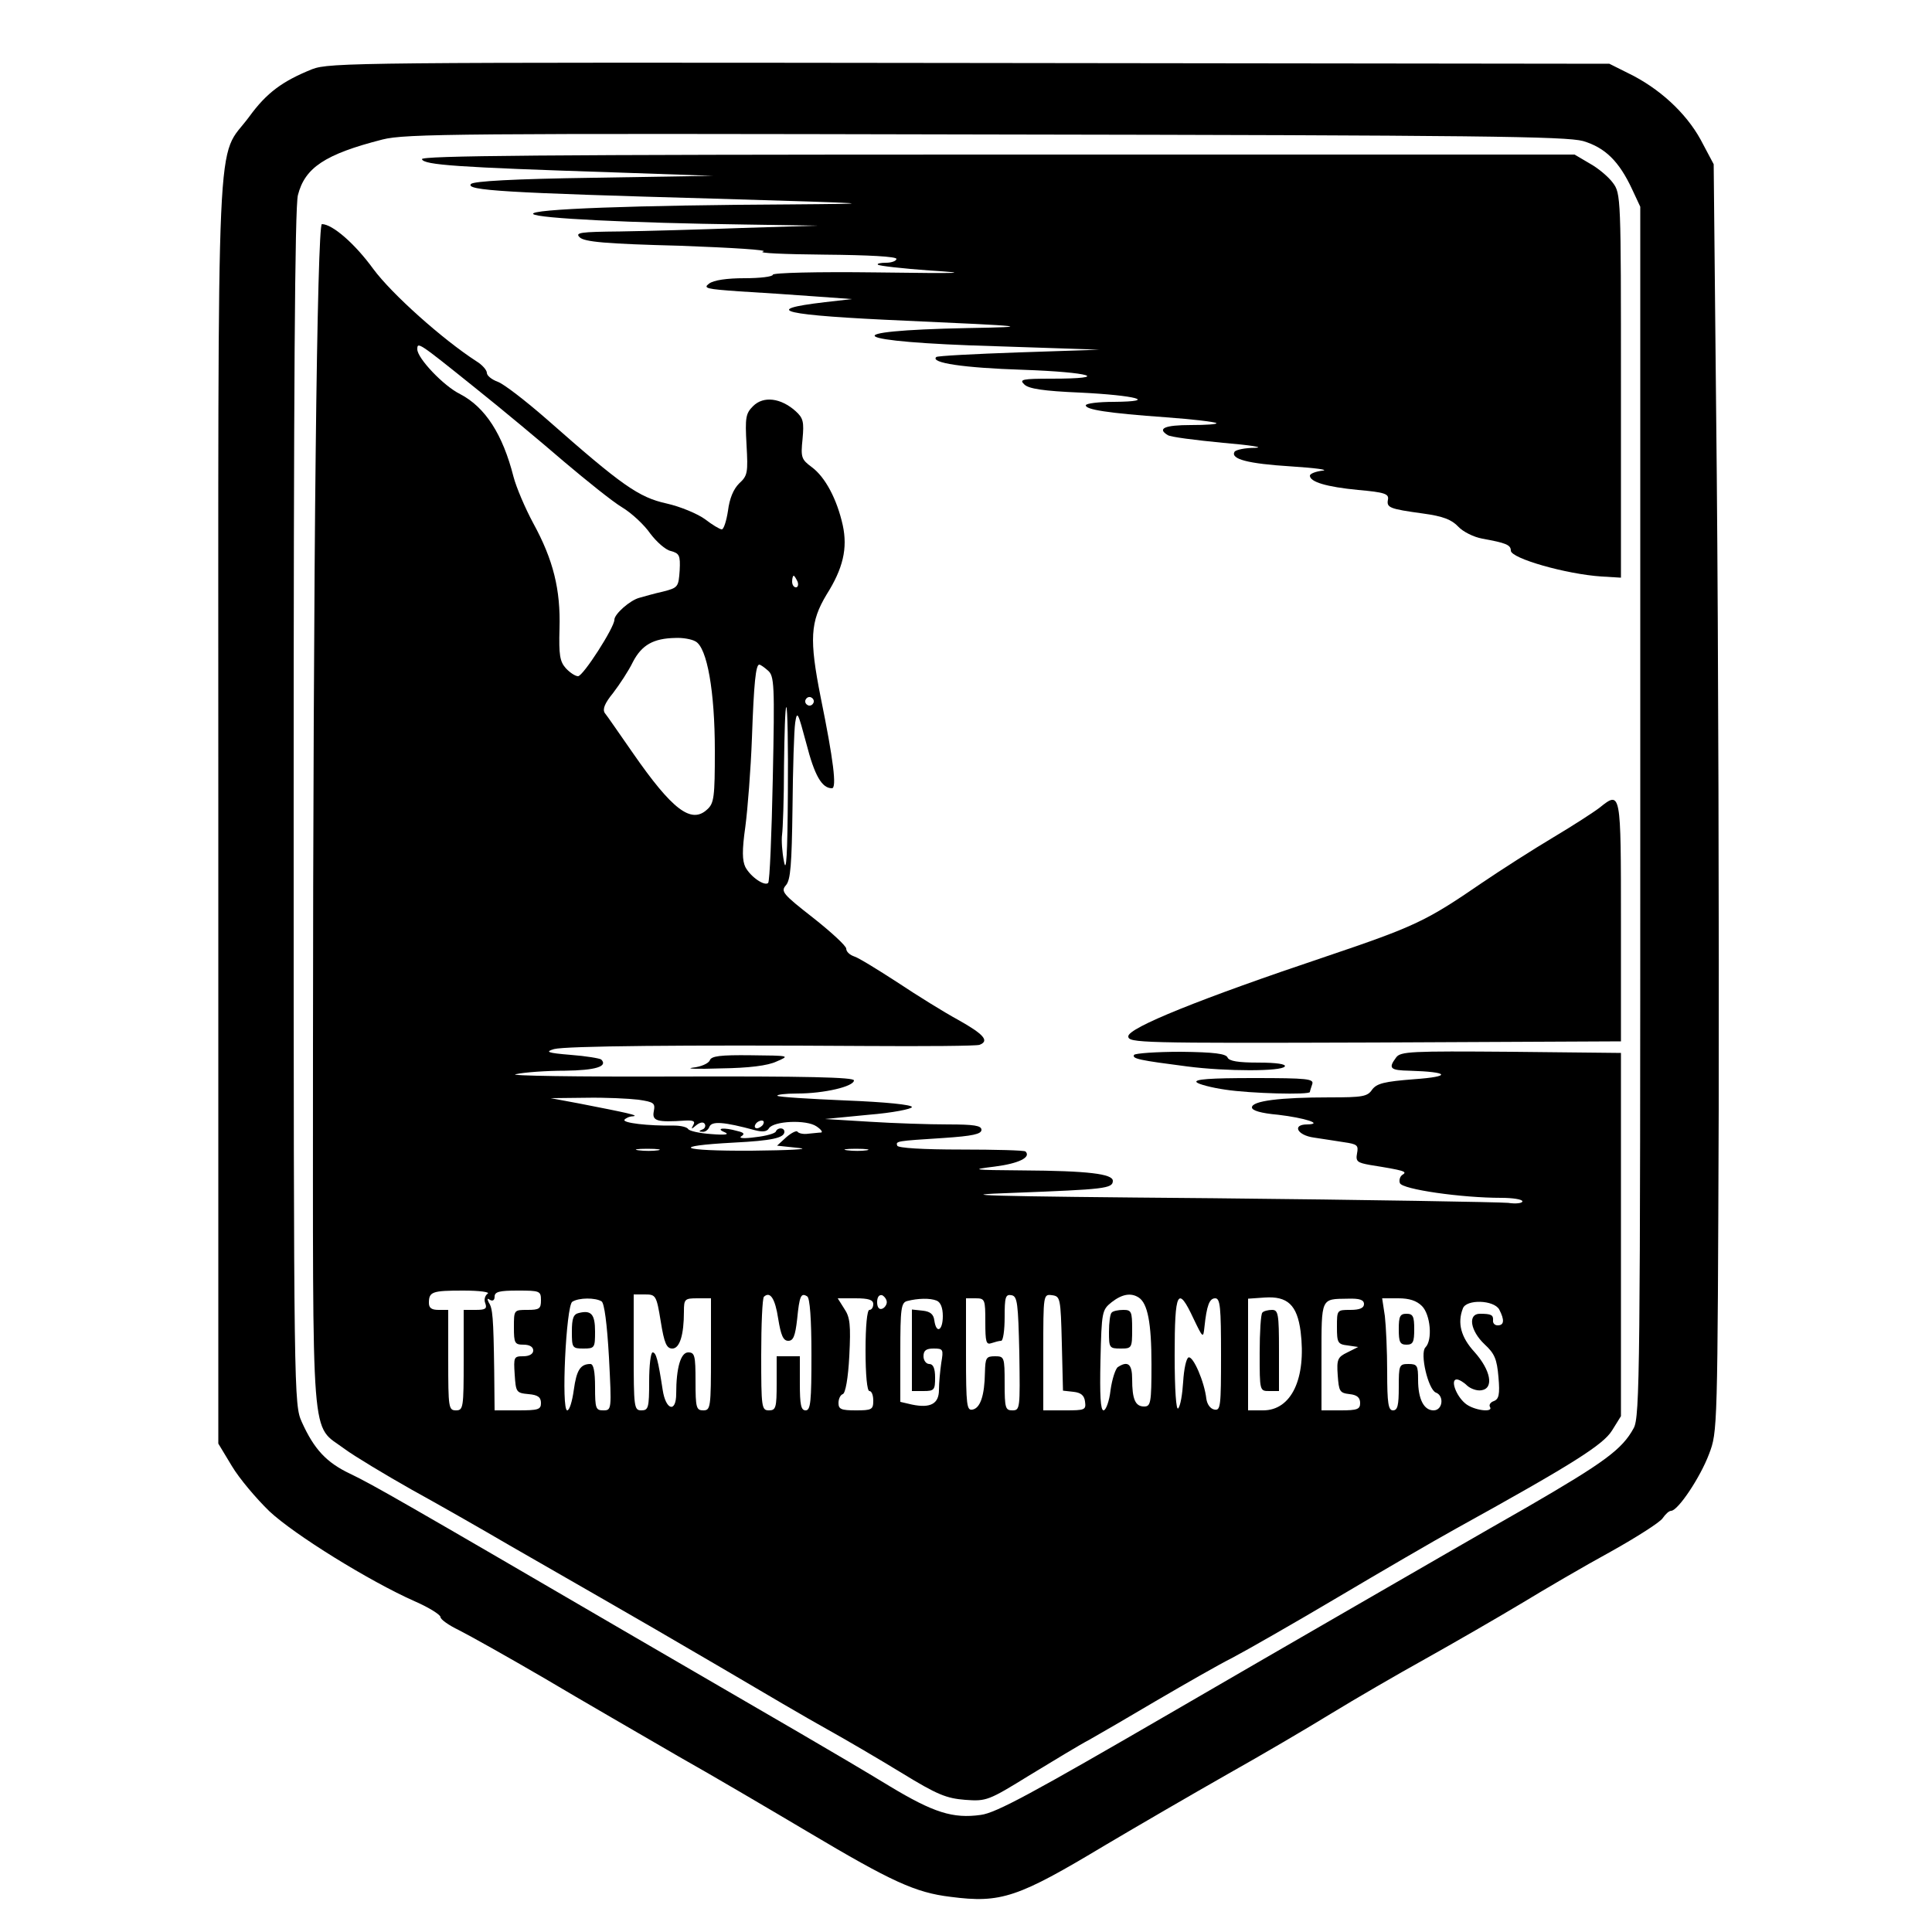 <?xml version="1.0" standalone="no"?>
<!DOCTYPE svg PUBLIC "-//W3C//DTD SVG 20010904//EN"
 "http://www.w3.org/TR/2001/REC-SVG-20010904/DTD/svg10.dtd">
<svg version="1.0" xmlns="http://www.w3.org/2000/svg"
 width="500pt" height="500pt" viewBox="0 0 500 500"
 preserveAspectRatio="xMidYMid meet">

<g transform="translate(0,500) scale(0.1,-0.1)"
fill="#000000" stroke="none">
<path d="M808 4821 c-77 -31 -118 -61 -163 -123 -87 -118 -80 48 -80 -1798 l0
-1636 35 -58 c19 -32 63 -84 97 -117 65 -61 259 -181 376 -233 37 -16 67 -35
67 -41 0 -6 21 -21 48 -34 26 -13 126 -69 222 -125 96 -57 252 -147 345 -201
94 -53 245 -142 336 -196 217 -129 278 -157 369 -168 131 -17 174 -2 399 133
86 51 229 134 317 184 89 50 210 121 270 158 59 36 169 100 243 141 75 42 186
106 246 142 61 37 165 98 233 135 68 38 129 77 135 87 7 10 16 19 22 19 18 1
75 86 98 147 22 58 22 59 25 893 1 459 -1 1197 -5 1640 l-8 805 -34 64 c-38
69 -107 133 -188 172 l-48 24 -1655 2 c-1586 2 -1657 1 -1702 -16z m3289 -186
c57 -17 93 -52 127 -125 l21 -45 0 -1565 c0 -1446 -1 -1567 -17 -1596 -30 -55
-75 -88 -275 -204 -109 -62 -308 -177 -443 -255 -135 -78 -348 -201 -475 -275
-362 -210 -457 -262 -497 -267 -72 -10 -122 6 -235 74 -59 36 -164 98 -233
138 -69 40 -260 151 -425 247 -597 348 -682 397 -739 424 -61 29 -93 63 -125
134 -20 45 -21 59 -21 1588 0 1085 3 1556 11 1587 18 71 70 106 219 144 59 15
198 16 1560 13 1283 -2 1502 -5 1547 -17z"/>
<path d="M1092 4588 c5 -15 93 -21 493 -34 l260 -9 -307 -5 c-212 -3 -311 -9
-319 -16 -16 -17 90 -23 626 -38 434 -13 441 -13 199 -15 -393 -2 -677 -12
-664 -25 11 -11 251 -23 545 -27 l190 -3 -195 -6 c-107 -4 -249 -8 -315 -9
-104 -1 -117 -3 -105 -15 12 -12 67 -17 260 -22 135 -5 232 -11 215 -15 -16
-4 54 -7 158 -8 117 -1 187 -5 187 -11 0 -5 -12 -10 -27 -10 -14 0 -24 -2 -21
-5 3 -3 63 -10 134 -15 109 -7 88 -8 -138 -5 -155 2 -268 -1 -268 -6 0 -5 -33
-9 -73 -9 -46 0 -80 -5 -92 -14 -16 -12 -7 -14 78 -20 53 -3 141 -9 195 -13
l97 -7 -70 -8 c-171 -20 -109 -34 209 -48 313 -14 337 -16 161 -19 -353 -7
-310 -36 71 -47 l269 -9 -209 -7 c-114 -4 -211 -9 -213 -12 -16 -15 70 -28
224 -33 176 -6 231 -23 75 -23 -77 0 -85 -2 -71 -15 11 -11 49 -17 144 -21
145 -7 204 -23 88 -24 -40 0 -73 -4 -73 -9 0 -11 55 -20 208 -31 69 -5 127
-12 130 -15 3 -3 -27 -5 -66 -5 -68 0 -88 -9 -60 -26 7 -5 71 -13 143 -20 71
-6 109 -12 83 -13 -26 0 -49 -5 -53 -10 -11 -19 34 -31 146 -38 63 -4 99 -9
82 -11 -18 -2 -33 -8 -33 -13 0 -16 42 -29 125 -37 68 -6 80 -10 77 -25 -4
-21 4 -24 91 -36 52 -7 74 -16 91 -34 12 -13 40 -27 62 -31 61 -11 74 -16 74
-31 0 -20 143 -61 235 -67 l50 -3 0 497 c0 488 0 497 -21 525 -11 15 -38 38
-60 50 l-39 23 -1493 0 c-1191 0 -1493 -3 -1490 -12z"/>
<path d="M817 3828 c-4 -326 -7 -1016 -7 -1533 0 -1063 -7 -978 82 -1045 26
-19 104 -66 173 -105 69 -38 183 -103 253 -144 70 -40 179 -103 242 -139 63
-36 201 -116 305 -177 105 -62 228 -134 275 -160 47 -26 134 -77 193 -113 93
-57 116 -66 165 -70 55 -4 60 -2 167 64 61 37 130 79 155 92 25 14 104 60 175
102 72 42 159 92 195 110 36 19 157 88 270 155 113 67 252 148 310 180 302
167 379 216 402 253 l23 37 0 470 0 470 -285 3 c-259 2 -286 1 -297 -15 -21
-28 -15 -33 35 -34 103 -3 110 -15 12 -22 -78 -6 -97 -11 -109 -27 -12 -18
-25 -20 -110 -20 -128 0 -201 -9 -201 -26 0 -8 23 -15 68 -19 68 -8 119 -24
75 -25 -40 0 -26 -28 17 -34 22 -3 57 -9 78 -12 35 -5 38 -8 34 -29 -4 -21 1
-24 34 -30 88 -14 97 -17 84 -25 -7 -4 -10 -15 -7 -22 6 -16 159 -38 262 -38
30 0 55 -4 55 -9 0 -5 -17 -7 -37 -4 -21 2 -364 8 -763 12 -603 5 -690 8 -515
14 233 9 255 11 255 31 0 18 -64 26 -234 27 -131 1 -136 2 -71 10 62 8 94 24
79 39 -3 3 -78 5 -167 5 -99 0 -163 4 -165 10 -4 12 -3 12 121 20 74 5 97 10
97 21 0 11 -19 14 -87 14 -49 0 -140 3 -203 7 l-115 7 113 11 c62 5 112 15
112 20 0 6 -68 13 -171 17 -94 4 -174 9 -177 12 -3 3 20 6 52 6 68 0 146 18
146 34 0 8 -123 11 -457 10 -267 -1 -441 2 -418 6 22 5 79 9 127 9 79 1 112
11 94 29 -4 3 -39 9 -79 12 -61 5 -67 8 -43 15 30 8 330 11 803 8 156 -1 290
0 298 3 26 10 12 27 -56 65 -35 19 -106 63 -157 97 -51 33 -101 64 -112 67
-11 4 -20 12 -20 20 0 7 -39 43 -86 80 -78 61 -84 68 -70 84 12 14 15 52 17
201 1 102 4 201 7 220 5 32 7 27 29 -55 21 -82 40 -115 66 -115 13 0 4 73 -29
235 -30 151 -27 196 15 266 43 68 55 120 42 180 -15 67 -45 124 -80 150 -27
20 -29 25 -24 73 4 44 2 54 -18 72 -38 34 -83 40 -110 13 -19 -19 -21 -29 -17
-100 4 -72 3 -80 -19 -100 -15 -15 -25 -39 -29 -71 -4 -26 -11 -48 -16 -48 -5
0 -25 12 -43 26 -19 14 -64 33 -100 41 -72 16 -115 46 -310 218 -55 48 -112
92 -127 97 -16 6 -28 16 -28 23 0 7 -12 21 -27 30 -88 57 -219 174 -267 239
-48 66 -106 116 -133 116 -6 0 -12 -222 -16 -592z m413 168 c69 -55 172 -141
230 -191 58 -49 125 -103 150 -118 25 -15 58 -46 73 -68 16 -21 39 -42 53 -45
22 -6 25 -11 23 -50 -3 -43 -4 -45 -43 -55 -23 -5 -50 -13 -61 -16 -24 -6 -65
-42 -65 -57 0 -20 -81 -146 -94 -146 -7 0 -21 9 -32 21 -15 17 -18 34 -16 102
3 101 -16 178 -68 273 -21 39 -44 93 -51 120 -28 110 -73 180 -138 214 -43 21
-111 93 -111 116 0 20 2 19 150 -100z m834 -501 c3 -8 1 -15 -4 -15 -6 0 -10
7 -10 15 0 8 2 15 4 15 2 0 6 -7 10 -15z m-264 -155 c30 -16 50 -129 50 -283
0 -120 -2 -136 -20 -152 -41 -38 -90 -1 -192 146 -35 50 -67 97 -73 104 -6 10
0 25 22 52 16 21 40 57 51 80 23 44 53 61 110 62 18 1 42 -3 52 -9z m187 -75
c17 -14 18 -36 13 -279 -3 -146 -8 -267 -12 -271 -9 -9 -45 15 -59 41 -8 17
-9 42 0 105 6 46 14 148 17 229 5 143 10 190 19 190 3 0 13 -7 22 -15z m117
-86 c-3 -5 -10 -7 -15 -3 -5 3 -7 10 -3 15 3 5 10 7 15 3 5 -3 7 -10 3 -15z
m-65 -231 c-1 -160 -4 -210 -10 -178 -5 25 -7 56 -5 70 2 14 5 94 5 178 1 83
3 152 6 152 3 0 5 -100 4 -222z m-387 -794 c41 -6 44 -9 40 -30 -5 -25 8 -29
82 -24 21 1 26 -2 20 -12 -6 -11 -5 -11 8 0 10 8 19 9 22 3 3 -5 0 -12 -6 -14
-10 -4 -10 -6 0 -6 7 -1 15 5 18 13 6 15 37 13 118 -9 19 -5 31 -4 36 5 12 19
97 23 123 5 12 -8 17 -15 12 -16 -6 0 -20 -2 -33 -3 -13 -2 -25 1 -28 5 -2 4
-15 -2 -29 -14 l-24 -22 57 -6 c31 -3 -24 -6 -123 -7 -186 -1 -214 12 -45 21
97 5 130 12 130 28 0 11 -17 12 -22 1 -1 -5 -25 -12 -53 -15 -29 -4 -44 -3
-37 2 10 6 8 10 -10 14 -35 10 -57 7 -33 -3 14 -6 3 -8 -34 -5 -30 2 -57 8
-60 13 -3 5 -19 9 -36 9 -69 -1 -134 7 -129 15 3 4 13 9 22 9 18 2 -15 9 -138
33 l-75 14 91 1 c50 1 111 -2 136 -5z m323 -64 c-3 -5 -11 -10 -16 -10 -6 0
-7 5 -4 10 3 6 11 10 16 10 6 0 7 -4 4 -10z m-272 -67 c-13 -2 -35 -2 -50 0
-16 2 -5 4 22 4 28 0 40 -2 28 -4z m540 0 c-13 -2 -35 -2 -50 0 -16 2 -5 4 22
4 28 0 40 -2 28 -4z m-981 -371 c-7 -5 -10 -16 -6 -25 5 -14 0 -17 -25 -17
l-31 0 0 -130 c0 -123 -1 -130 -20 -130 -19 0 -20 7 -20 130 l0 130 -25 0
c-18 0 -25 5 -25 18 0 29 8 32 89 32 43 0 70 -4 63 -8z m138 -17 c0 -22 -4
-25 -35 -25 -35 0 -35 0 -35 -45 0 -41 2 -45 25 -45 16 0 25 -6 25 -15 0 -9
-10 -15 -26 -15 -24 0 -25 -2 -22 -47 3 -46 4 -48 36 -51 24 -2 32 -8 32 -23
0 -17 -7 -19 -60 -19 l-60 0 -1 103 c-2 139 -4 161 -14 176 -5 10 -4 12 3 7 7
-4 12 -1 12 8 0 13 12 16 60 16 57 0 60 -1 60 -25z m310 -55 c9 -56 15 -70 30
-70 19 0 30 35 30 96 0 32 2 34 35 34 l35 0 0 -145 c0 -138 -1 -145 -20 -145
-18 0 -20 7 -20 75 0 67 -2 75 -19 75 -19 0 -31 -39 -31 -107 0 -50 -27 -43
-35 10 -12 78 -17 97 -26 97 -5 0 -9 -34 -9 -75 0 -68 -2 -75 -20 -75 -19 0
-20 7 -20 150 l0 150 29 0 c28 0 30 -2 41 -70z m304 7 c7 -43 13 -57 26 -57
13 0 18 12 23 56 6 61 10 69 26 59 7 -4 11 -59 11 -151 0 -121 -2 -144 -15
-144 -12 0 -15 14 -15 70 l0 70 -30 0 -30 0 0 -70 c0 -63 -2 -70 -20 -70 -19
0 -20 7 -20 143 0 79 3 147 7 151 16 15 29 -4 37 -57z m281 43 c0 -7 -6 -15
-12 -17 -8 -3 -13 4 -13 17 0 13 5 20 13 18 6 -3 12 -11 12 -18z m343 -133 c2
-142 2 -147 -18 -147 -18 0 -20 6 -20 70 0 68 -1 70 -25 70 -23 0 -25 -4 -26
-42 -1 -60 -12 -92 -32 -96 -15 -3 -17 10 -17 142 l0 146 25 0 c24 0 25 -3 25
-61 0 -52 2 -60 16 -55 9 3 20 6 25 6 5 0 9 27 9 61 0 52 2 60 18 57 15 -3 17
-20 20 -151z m110 26 l3 -122 27 -3 c19 -2 28 -9 30 -25 3 -22 0 -23 -52 -23
l-56 0 0 151 c0 150 0 150 23 147 21 -3 22 -7 25 -125z m199 119 c23 -15 33
-65 33 -173 0 -100 -2 -109 -19 -109 -23 0 -31 19 -31 71 0 39 -11 48 -37 31
-6 -4 -15 -31 -19 -60 -3 -28 -12 -52 -18 -52 -8 0 -10 39 -8 130 3 126 4 130
29 150 27 21 50 25 70 12z m419 -88 c15 -122 -24 -204 -97 -204 l-39 0 0 144
0 145 43 3 c59 4 84 -19 93 -88z m-1809 78 c7 -5 14 -57 19 -145 7 -136 7
-137 -15 -137 -19 0 -21 5 -21 60 0 41 -4 60 -12 60 -26 0 -36 -16 -43 -67 -4
-29 -11 -53 -17 -53 -16 0 -3 270 13 281 17 11 60 11 76 1z m703 -7 c0 -8 -4
-15 -10 -15 -6 0 -10 -42 -10 -105 0 -63 4 -105 10 -105 6 0 10 -11 10 -25 0
-23 -4 -25 -45 -25 -38 0 -45 3 -45 19 0 11 5 21 11 23 7 2 14 41 17 99 4 80
2 100 -13 122 l-17 27 46 0 c34 0 46 -4 46 -15z m164 9 c10 -4 16 -18 16 -40
0 -38 -17 -47 -22 -11 -2 16 -11 23 -30 25 l-28 3 0 -105 0 -106 30 0 c28 0
30 3 30 35 0 24 -5 35 -15 35 -8 0 -15 9 -15 20 0 15 7 20 26 20 25 0 26 -2
20 -37 -3 -21 -6 -52 -6 -70 0 -36 -22 -48 -70 -38 l-30 7 0 128 c0 114 2 129
18 133 27 7 59 8 76 1z m665 -47 c24 -50 25 -51 28 -22 6 57 13 75 28 75 13 0
15 -24 15 -146 0 -133 -1 -145 -17 -142 -11 2 -19 14 -21 28 -5 44 -34 111
-46 107 -6 -2 -12 -30 -14 -63 -2 -32 -7 -63 -13 -69 -5 -5 -9 46 -9 138 0
166 8 182 49 94z m441 38 c0 -10 -11 -15 -35 -15 -35 0 -35 0 -35 -44 0 -41 2
-45 28 -48 l27 -4 -28 -14 c-25 -12 -28 -18 -25 -59 3 -42 5 -46 31 -49 19 -2
27 -9 27 -23 0 -16 -7 -19 -50 -19 l-50 0 0 139 c0 154 -2 149 68 150 31 1 42
-3 42 -14z m150 -5 c22 -22 28 -88 9 -107 -15 -15 7 -109 27 -117 22 -8 18
-46 -6 -46 -25 0 -40 29 -40 79 0 37 -2 41 -25 41 -24 0 -25 -3 -25 -60 0 -47
-3 -60 -15 -60 -12 0 -15 18 -15 99 0 54 -3 119 -6 145 l-7 46 42 0 c28 0 47
-6 61 -20z m200 -9 c14 -27 13 -41 -4 -41 -8 0 -13 6 -12 13 1 14 -5 17 -34
17 -32 0 -25 -44 12 -79 26 -24 32 -38 36 -85 4 -45 1 -57 -12 -62 -9 -3 -13
-10 -10 -15 10 -16 -43 -9 -64 9 -24 20 -39 62 -22 62 6 0 18 -7 27 -16 9 -8
25 -14 37 -12 33 5 24 52 -18 99 -35 38 -45 75 -30 113 9 24 80 22 94 -3z"/>
<path d="M2877 1603 c-4 -3 -7 -26 -7 -50 0 -41 1 -43 30 -43 29 0 30 1 30 50
0 46 -2 50 -23 50 -13 0 -27 -3 -30 -7z"/>
<path d="M3267 1603 c-4 -3 -7 -51 -7 -105 0 -98 0 -98 25 -98 l25 0 0 105 c0
95 -2 105 -18 105 -10 0 -22 -3 -25 -7z"/>
<path d="M1498 1602 c-14 -3 -18 -14 -18 -48 0 -42 1 -44 30 -44 29 0 30 2 30
44 0 45 -10 56 -42 48z"/>
<path d="M3620 1560 c0 -33 3 -40 20 -40 17 0 20 7 20 40 0 33 -3 40 -20 40
-17 0 -20 -7 -20 -40z"/>
<path d="M4140 2910 c-14 -11 -68 -46 -120 -77 -52 -31 -135 -84 -185 -118
-143 -98 -171 -112 -402 -190 -328 -110 -513 -185 -513 -207 0 -17 29 -18 638
-16 l637 3 0 310 c0 338 0 339 -55 295z"/>
<path d="M2935 2270 c-6 -10 14 -14 138 -30 101 -13 244 -13 252 0 4 6 -21 10
-68 10 -53 0 -76 4 -80 13 -4 10 -34 14 -121 15 -64 0 -118 -4 -121 -8z"/>
<path d="M1837 2256 c-3 -8 -23 -17 -44 -19 -21 -3 12 -4 72 -2 73 1 122 7
145 18 35 15 34 15 -66 16 -80 1 -103 -2 -107 -13z"/>
<path d="M3097 2199 c5 -5 39 -14 74 -19 65 -10 219 -14 219 -6 0 2 3 11 6 20
5 14 -12 16 -152 16 -111 0 -155 -3 -147 -11z"/>
</g>
</svg>
